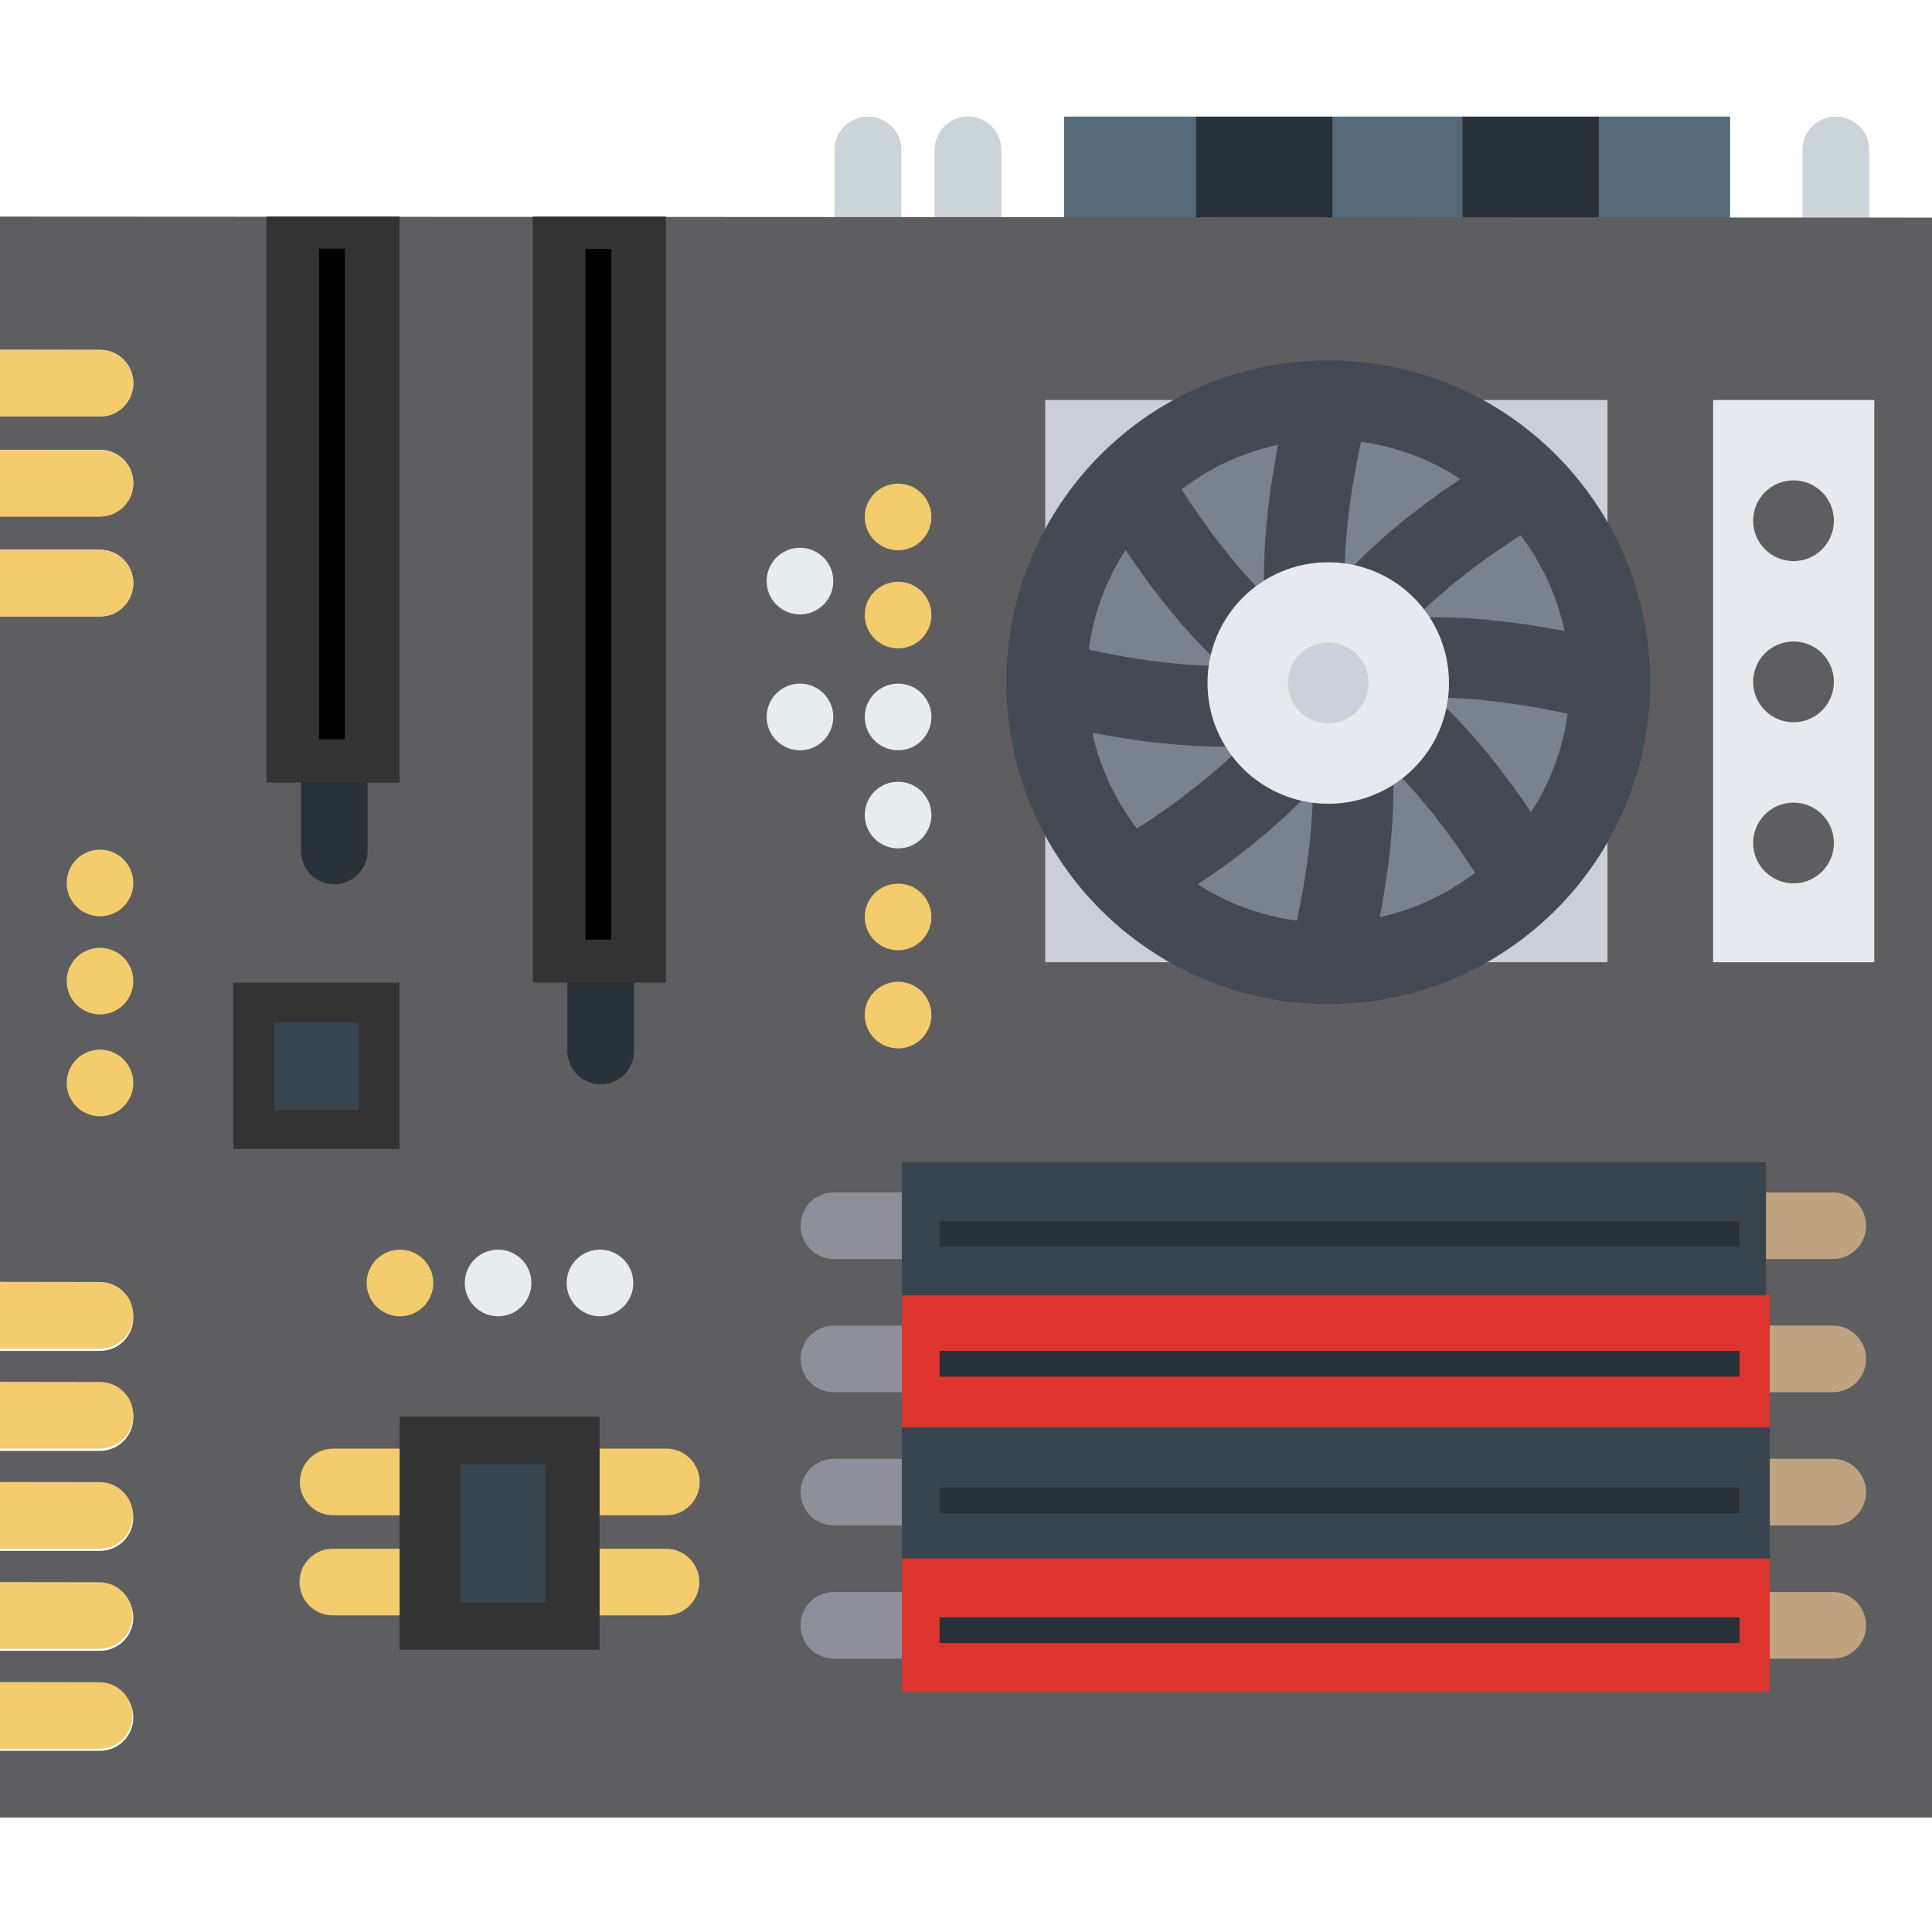 <svg version="1.1" viewBox="0 0 512 512" xml:space="preserve" xmlns="http://www.w3.org/2000/svg">
 <path d="m230 30.9c-4.87 0-8.83 3.95-8.83 8.83v20.1h17.7v-20.1c0-4.88-3.96-8.83-8.83-8.83zm26.5 0c-4.87 0-8.83 3.95-8.83 8.83v20.1h17.7v-20.1c0-4.88-3.96-8.83-8.83-8.83zm230 0c-4.88 0-8.83 3.95-8.83 8.83v20.1h17.7v-20.1c0-4.88-3.95-8.83-8.83-8.83z" fill="#cbd4d8"/>
 <path d="m282 30.9v29.1h35.3v-29.1zm70.6 0v29.1h35.3v-29.1zm70.6 0v29.1h35.3v-29.1z" fill="#546a79"/>
 <path d="m317 30.9v29.3h36.1v-29.3zm70.6 0v29.3h36.1v-29.3z" fill="#283238"/>
 <path d="m0 57.4v35.3h26.5c4.87 0 8.83 3.95 8.83 8.83s-3.95 8.83-8.83 8.83h-26.5v8.83h26.5c4.87 0 8.83 3.95 8.83 8.83s-3.95 8.83-8.83 8.83h-26.5v8.83h26.5c4.87 0 8.83 3.95 8.83 8.83s-3.95 8.83-8.83 8.83h-26.5v177h26.5c4.87 0 8.83 3.95 8.83 8.83s-3.95 8.83-8.83 8.83h-26.5v8.83h26.5c4.87 0 8.83 3.95 8.83 8.83s-3.95 8.83-8.83 8.83h-26.5v8.83h26.5c4.87 0 8.83 3.95 8.83 8.83s-3.95 8.83-8.83 8.83h-26.5v8.83h26.5c4.87 0 8.83 3.95 8.83 8.83s-3.95 8.83-8.83 8.83h-26.5v8.83h26.5c4.87 0 8.83 3.95 8.83 8.83s-3.95 8.83-8.83 8.83h-26.5v17.7h512v-424z" fill="#5e5e60"/>
 <path d="m0 92.7v17.7h26.5c4.87 0 8.83-3.95 8.83-8.83s-3.96-8.83-8.83-8.83zm0 26.5v17.7h26.5c4.87 0 8.83-3.95 8.83-8.83s-3.96-8.83-8.83-8.83zm0 26.5v17.7h26.5c4.87 0 8.83-3.95 8.83-8.83s-3.96-8.83-8.83-8.83zm0 194v17.7h26.5c4.87 0 8.83-3.95 8.83-8.83s-3.96-8.83-8.83-8.83zm0 26.5v17.7h26.5c4.87 0 8.83-3.95 8.83-8.83s-3.96-8.83-8.83-8.83zm88.3 17.7c-4.87 0-8.83 3.95-8.83 8.83s3.95 8.83 8.83 8.83h17.7c4.87 0 8.83-3.94 8.83-8.83s-3.95-8.83-8.83-8.83zm70.6 0c-4.87 0-8.83 3.95-8.83 8.83s3.96 8.83 8.83 8.83h17.7c4.87 0 8.83-3.94 8.83-8.83s-3.96-8.83-8.83-8.83zm-159 8.83v17.7h26.5c4.87 0 8.83-3.95 8.83-8.83s-3.96-8.83-8.83-8.83zm88.3 17.7c-4.87 0-8.83 3.95-8.83 8.83s3.95 8.83 8.83 8.83h17.7c4.87 0 8.83-3.95 8.83-8.83s-3.95-8.83-8.83-8.83zm70.6 0c-4.87 0-8.83 3.95-8.83 8.83s3.96 8.83 8.83 8.83h17.7c4.87 0 8.83-3.95 8.83-8.83s-3.96-8.83-8.83-8.83zm-159 8.83v17.7h26.5c4.87 0 8.83-3.94 8.83-8.83 0-4.88-3.96-8.83-8.83-8.83zm0 26.5v17.7h26.5c4.87 0 8.83-3.95 8.83-8.83s-3.96-8.83-8.83-8.83z" fill="#f3cc6d"/>
 <circle cx="238" cy="216" r="8.83" fill="#e7eced"/>
 <circle cx="238" cy="243" r="8.83" fill="#f3cc6d"/>
 <circle cx="238" cy="269" r="8.83" fill="#f3cc6d"/>
 <circle cx="238" cy="137" r="8.83" fill="#f3cc6d"/>
 <circle cx="212" cy="154" r="8.83" fill="#e7eced"/>
 <circle cx="212" cy="190" r="8.83" fill="#e7eced"/>
 <circle cx="159" cy="340" r="8.83" fill="#e7eced"/>
 <circle cx="132" cy="340" r="8.83" fill="#e7eced"/>
 <circle cx="106" cy="340" r="8.83" fill="#f3cc6d"/>
 <circle cx="26.5" cy="234" r="8.83" fill="#f3cc6d"/>
 <circle cx="26.5" cy="260" r="8.83" fill="#f3cc6d"/>
 <circle cx="26.5" cy="287" r="8.83" fill="#f3cc6d"/>
 <circle cx="238" cy="163" r="8.83" fill="#f3cc6d"/>
 <circle cx="238" cy="190" r="8.83" fill="#e7eced"/>
 <path d="m468 316c-4.88 0-8.83 3.95-8.83 8.83s3.95 8.83 8.83 8.83h17.7c4.88 0 8.83-3.95 8.83-8.83s-3.95-8.83-8.83-8.83zm0 35.3c-4.88 0-8.83 3.95-8.83 8.83s3.95 8.83 8.83 8.83h17.7c4.88 0 8.83-3.95 8.83-8.83s-3.95-8.83-8.83-8.83zm0 35.3c-4.88 0-8.83 3.95-8.83 8.83s3.95 8.83 8.83 8.83h17.7c4.88 0 8.83-3.94 8.83-8.83s-3.95-8.83-8.83-8.83zm0 35.3c-4.88 0-8.83 3.95-8.83 8.83s3.95 8.83 8.83 8.83h17.7c4.88 0 8.83-3.94 8.83-8.83 0-4.88-3.95-8.83-8.83-8.83z" fill="#bfa380"/>
 <path d="m221 316c-4.87 0-8.83 3.95-8.83 8.83s3.95 8.83 8.83 8.83h17.7c4.87 0 8.83-3.95 8.83-8.83s-3.96-8.83-8.83-8.83zm0 35.3c-4.87 0-8.83 3.95-8.83 8.83s3.95 8.83 8.83 8.83h17.7c4.87 0 8.83-3.95 8.83-8.83s-3.96-8.83-8.83-8.83zm0 35.3c-4.87 0-8.83 3.95-8.83 8.83s3.95 8.83 8.83 8.83h17.7c4.87 0 8.83-3.94 8.83-8.83s-3.96-8.83-8.83-8.83zm0 35.3c-4.87 0-8.83 3.95-8.83 8.83s3.95 8.83 8.83 8.83h17.7c4.87 0 8.83-3.94 8.83-8.83 0-4.88-3.96-8.83-8.83-8.83z" fill="#8f8f99"/>
 <path d="m88.6 199c-4.87 0-8.83 3.95-8.83 8.83v17.7c0 4.88 3.95 8.83 8.83 8.83 4.87 0 8.83-3.95 8.83-8.83v-17.7c0-4.88-3.96-8.83-8.83-8.83zm70.6 53c-4.87 0-8.83 3.95-8.83 8.83v17.7c0 4.88 3.96 8.83 8.83 8.83 4.87 0 8.83-3.95 8.83-8.83v-17.7c0-4.88-3.96-8.83-8.83-8.83z" fill="#283238"/>
 <path d="m70.6 57.4v150h35.3v-150zm70.6 0v203h35.3v-203zm-79.4 203v44.1h44.1v-44.1zm44.1 115v61.8h53v-61.8z" fill="#333"/>
 <rect x="239" y="378" width="230" height="35.3" fill="#38454f"/>
 <rect x="239" y="343" width="230" height="35.3" fill="#dd352e"/>
 <rect x="239" y="413" width="230" height="35.3" fill="#dd352e"/>
 <rect x="239" y="308" width="229" height="35.3" fill="#38454f"/>
 <rect x="72.6" y="271" width="22.5" height="23.2" fill="#38454f"/>
 <rect x="122" y="388" width="22.5" height="36.7" fill="#38454f"/>
 <path d="m461 358h-212v6.84h212zm0 70.6h-212v6.84h212zm0-105h-212v6.84h212zm0 70.6h-212v6.84h212z" fill="#283238"/>
 <rect x="277" y="106" width="149" height="149" fill="#cacfd7"/>
 <path d="m352 256c-41.2 0-74.7-33.5-74.7-74.7s33.5-74.7 74.7-74.7 74.7 33.5 74.7 74.7-33.5 74.7-74.7 74.7z" fill="#7a8290"/>
 <path d="m423 191 5.64-20.6c-0.578-0.156-14.2-3.86-30.7-5.75-8.39-0.969-16-1.27-22.8-0.938 9.86-9.86 23.6-19.7 34.4-25.8l-10.6-18.5c-0.516 0.297-12.8 7.33-25.8 17.6-6.62 5.27-12.2 10.4-16.8 15.5 0-4.52 0.297-9.52 0.906-14.9 1.66-14.8 5.08-27.4 5.16-27.8l-20.6-5.62c-0.156 0.562-3.86 14.2-5.75 30.7-0.953 8.39-1.27 16-0.938 22.8-9.86-9.84-19.7-23.6-25.8-34.4l-18.5 10.6c0.297 0.516 7.33 12.8 17.6 25.8 5.27 6.62 10.4 12.2 15.5 16.8-4.52 0.016-9.52-0.281-14.9-0.891-14.9-1.69-27.6-5.14-27.8-5.17h0.016l-5.64 20.6c0.562 0.156 14.2 3.88 30.7 5.77 6.22 0.703 12 1.06 17.4 1.06 1.86 0 3.67-0.047 5.42-0.125-9.86 9.84-23.6 19.7-34.4 25.8l10.6 18.5c0.516-0.297 12.8-7.33 25.8-17.6 6.62-5.25 12.2-10.4 16.8-15.5 0.016 4.52-0.281 9.5-0.891 14.9-1.69 14.9-5.12 27.6-5.17 27.7l20.6 5.64c0.156-0.578 3.88-14.2 5.77-30.7 0.953-8.39 1.27-16 0.938-22.8 9.84 9.86 19.7 23.6 25.8 34.4l18.5-10.6c-0.297-0.516-7.33-12.8-17.6-25.8-5.25-6.62-10.4-12.2-15.5-16.8 4.52 0 9.5 0.297 14.9 0.906 14.9 1.67 27.6 5.12 27.7 5.16z" fill="#434a54"/>
 <path d="m352 202c-11.8 0-21.3-9.56-21.3-21.3s9.58-21.3 21.3-21.3 21.3 9.58 21.3 21.3-9.56 21.3-21.3 21.3z" fill="#ccd1d9"/>
 <path d="m352 149c-17.7 0-32 14.3-32 32s14.3 32 32 32 32-14.3 32-32-14.3-32-32-32zm0 42.7c-5.89 0-10.7-4.78-10.7-10.7 0-5.89 4.78-10.7 10.7-10.7 5.88 0 10.7 4.78 10.7 10.7 0 5.88-4.78 10.7-10.7 10.7z" fill="#e6e9ed"/>
 <path d="m352 95.5c-47.1 0-85.3 38.2-85.3 85.3s38.2 85.3 85.3 85.3 85.3-38.2 85.3-85.3-38.2-85.3-85.3-85.3zm0 149c-35.3 0-64-28.7-64-64s28.7-64 64-64 64 28.7 64 64-28.7 64-64 64z" fill="#434a54"/>
 <path d="m454 106v149h42.7v-149zm21.3 21.3c5.91 0 10.7 4.78 10.7 10.7s-4.77 10.7-10.7 10.7c-5.88 0-10.7-4.78-10.7-10.7s4.78-10.7 10.7-10.7zm0 42.7c5.91 0 10.7 4.78 10.7 10.7 0 5.89-4.77 10.7-10.7 10.7-5.88 0-10.7-4.77-10.7-10.7 0-5.89 4.78-10.7 10.7-10.7zm0 42.7c5.91 0 10.7 4.77 10.7 10.7 0 5.89-4.77 10.7-10.7 10.7-5.88 0-10.7-4.78-10.7-10.7 0-5.89 4.78-10.7 10.7-10.7z" fill="#e6e9ed"/>
 <path d="m162 249v-183h-6.84v183zm-70.6-53.1v-130h-6.84v130z"/>
</svg>

